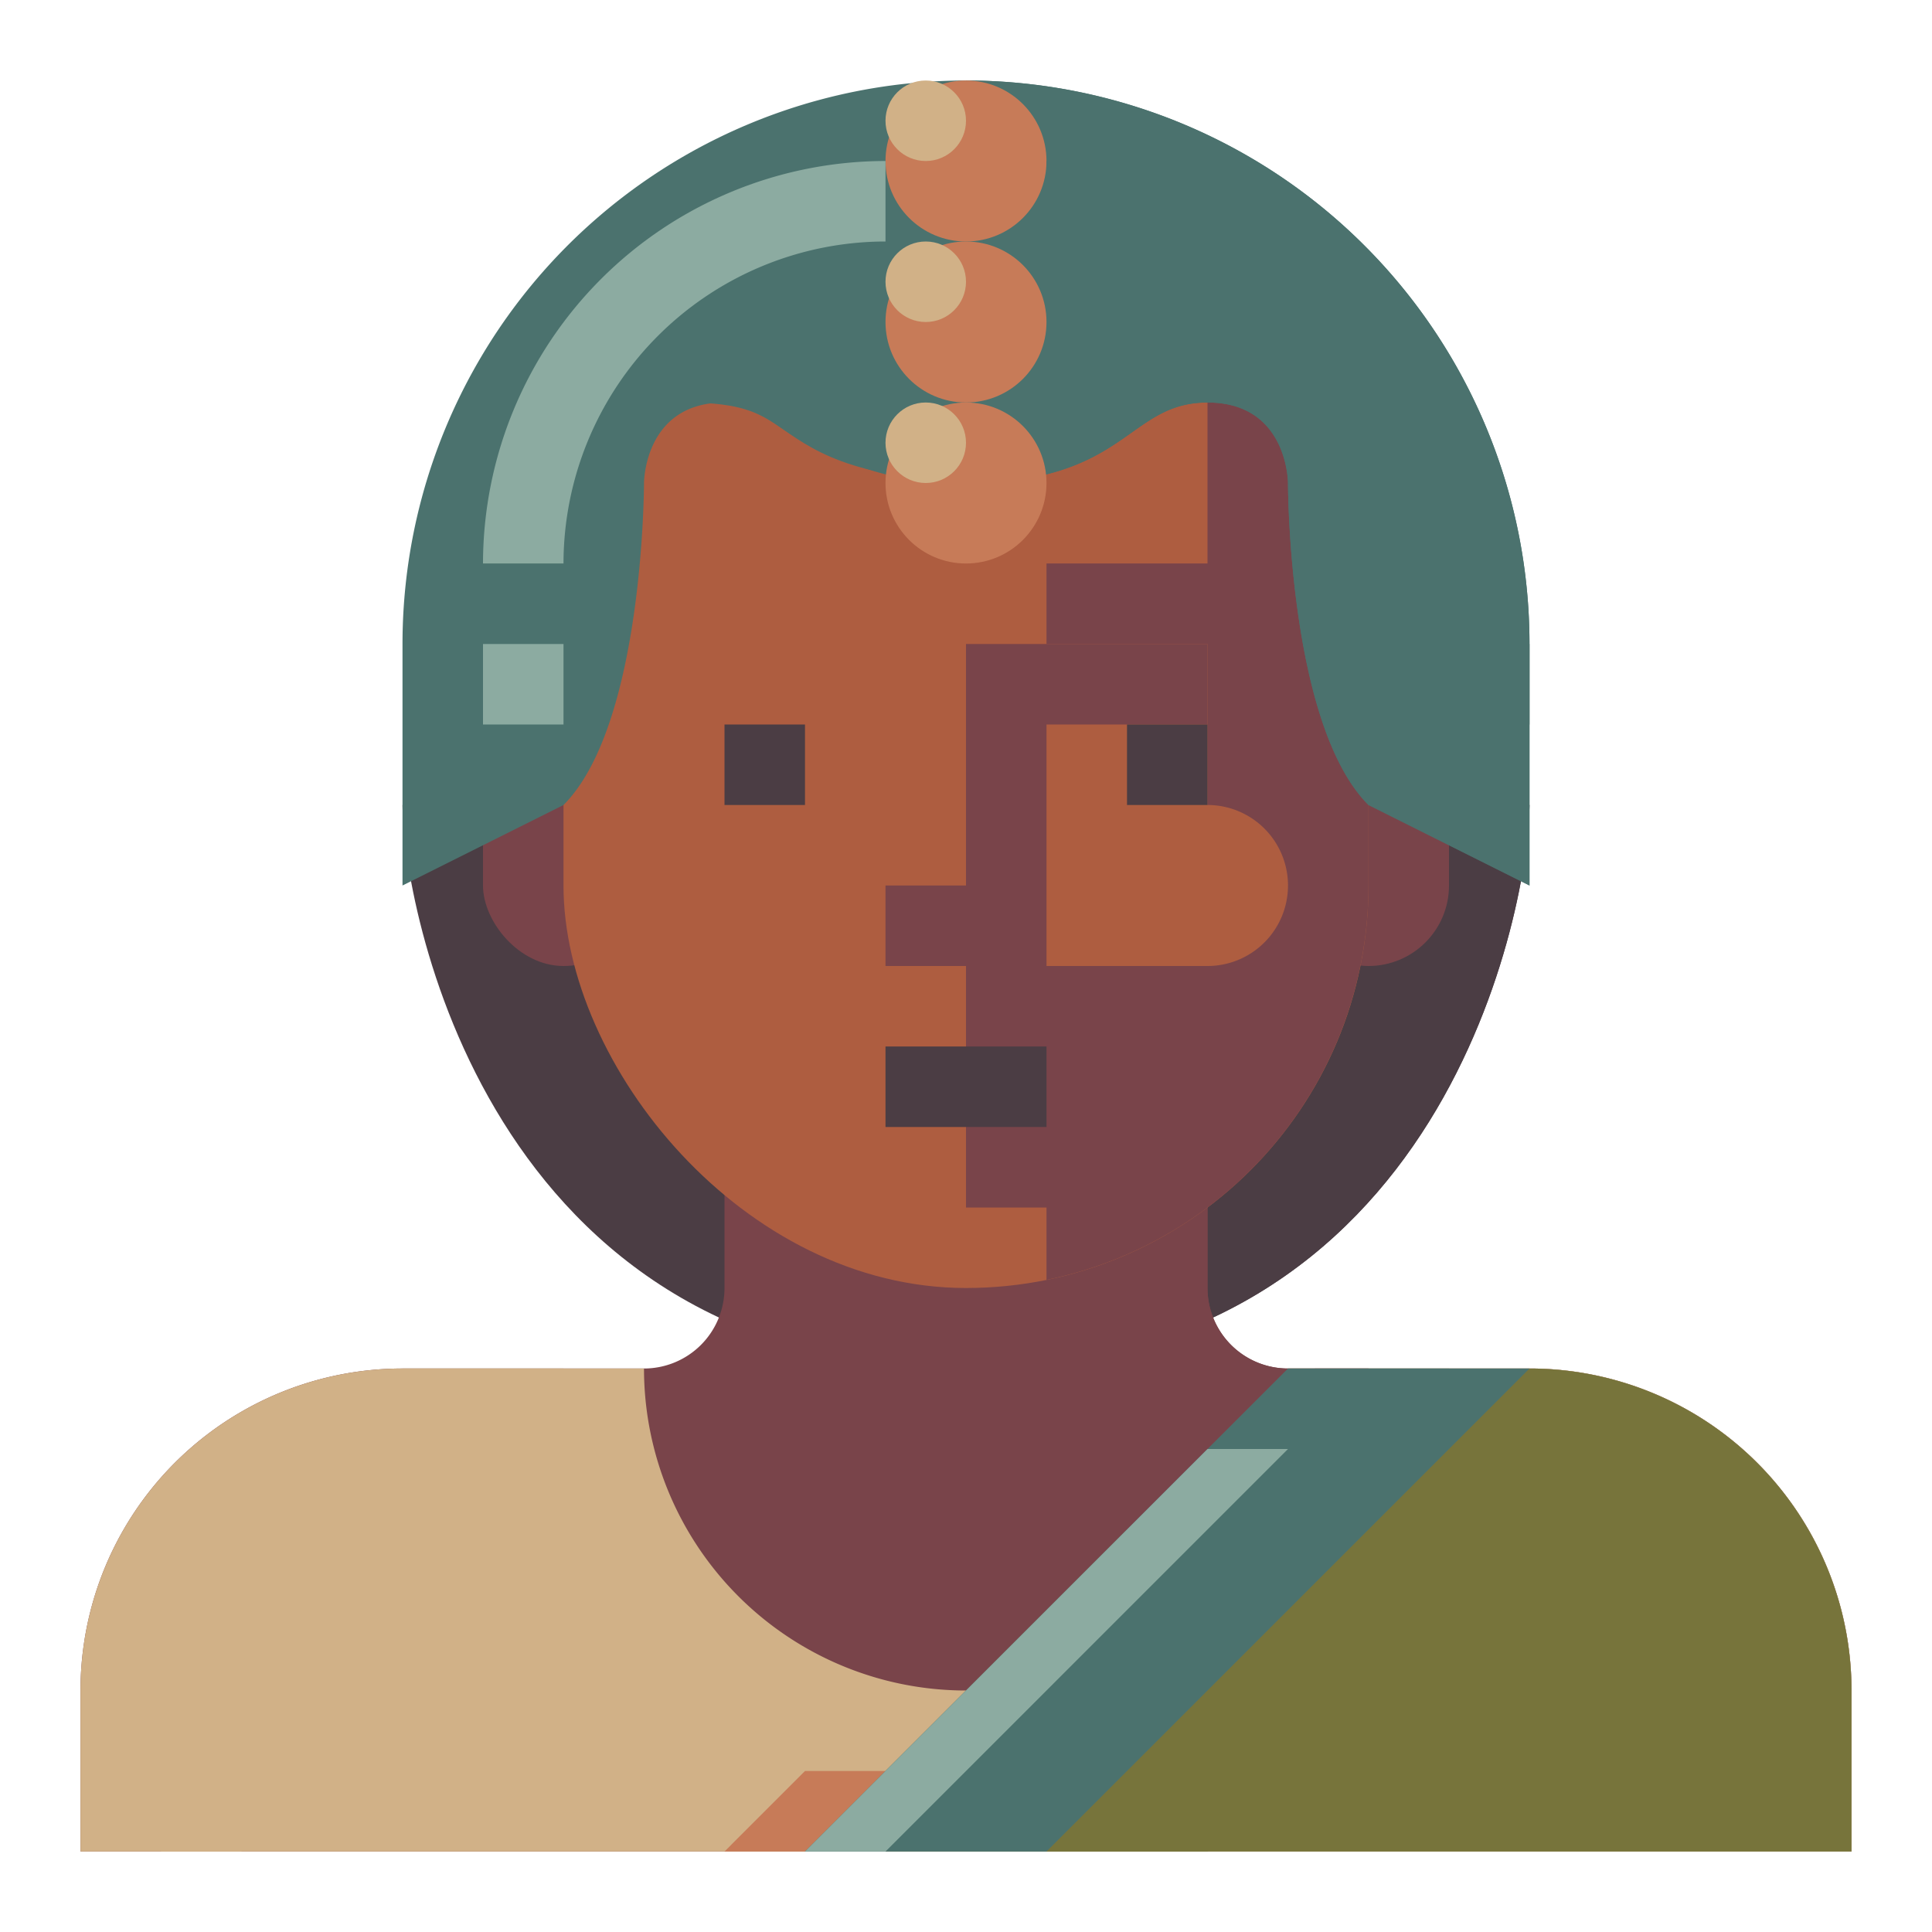 <svg xmlns="http://www.w3.org/2000/svg" viewBox="0 0 512 512" preserveAspectRatio="xMidYMid meet">
  <title>Indian Woman</title>
  <g id="indian-woman" data-name="Indian Woman">

    <path
       d="m 106.667,213.333 c 0,24.889 21.334,149.333 149.333,149.333 128,0 149.333,-124.444 149.333,-149.333 z"
       style="fill:#4b3d44;fill-opacity:1"
       id="path1" />
    <path
       d="M 256,362.667 C 384,362.667 405.333,238.222 405.333,213.333 H 256 Z"
       style="fill:#4b3d44;fill-opacity:1"
       id="path2" />
    <rect
       x="341.333"
       y="192"
       width="42.667"
       height="64"
       rx="21.333"
       ry="21.333"
       style="fill:#79444a;fill-opacity:1"
       id="rect2" />
    <rect
       x="128"
       y="192"
       width="42.667"
       height="64"
       rx="21.333"
       ry="21.333"
       style="fill:#79444a;fill-opacity:1"
       id="rect3" />
    <path
       d="m 192,277.333 v 64 a 21.333,21.333 0 0 1 -21.333,21.333 h -64 A 85.333,85.333 0 0 0 21.333,448 v 42.667 H 490.667 V 448 a 85.333,85.333 0 0 0 -85.333,-85.333 h -64 A 21.333,21.333 0 0 1 320,341.333 v -64 z"
       style="fill:#79444a;fill-opacity:1"
       id="path3" />
    <path
       d="m 405.333,362.667 h -64 a 85.333,85.333 0 1 1 -170.667,0 h -64 A 85.333,85.333 0 0 0 21.333,448 v 42.667 H 490.667 V 448 a 85.333,85.333 0 0 0 -85.333,-85.333 z"
       style="fill:#d1b187"
       id="path4" />
    <polygon
       points="192,490.667 234.667,490.667 256,469.333 213.333,469.333 "
       style="fill:#c77b58"
       id="polygon4" />
    <rect
       x="106.667"
       y="362.667"
       width="42.667"
       height="21.333"
       style="fill:#d1b187"
       id="rect5" />
    <path
       d="M 64,490.667 H 42.667 V 448 a 64.07,64.07 0 0 1 64,-64 v 21.333 A 42.722,42.722 0 0 0 64,448 Z"
       style="fill:#d1b187"
       id="path5" />
    <path
       d="M 256,490.667 V 469.333 A 106.792,106.792 0 0 0 362.667,362.667 H 384 a 128.14,128.14 0 0 1 -128,128 z"
       style="fill:#8caba1"
       id="path6" />
    <path
       d="m 213.333,490.667 128,-128 h 64 A 85.333,85.333 0 0 1 490.667,448 v 42.667 z"
       style="fill:#77743b;fill-opacity:1"
       id="path7" />
    <polygon
       points="426.667,384 320,490.667 256,490.667 362.667,384 "
       style="fill:#77743b;fill-opacity:1"
       id="polygon7" />
    <path
       d="M 341.333,362.667 A 21.334,21.334 0 0 1 320,341.333 v -64 h -85.333 v 128 a 21.333,21.333 0 1 0 42.667,0 h 85.333 v -42.667 z"
       style="fill:#79444a;fill-opacity:1"
       id="path8" />
    <rect
       x="149.333"
       y="42.667"
       width="213.333"
       height="298.667"
       rx="106.667"
       ry="106.667"
       style="fill:#ae5d40"
       id="rect8" />
    <path
       d="m 320,64.483 v 84.85 h -42.667 v 21.333 H 320 v 42.667 a 21.333,21.333 0 0 1 21.333,21.333 v 8e-5 A 21.333,21.333 0 0 1 320,256 h -64 v 64 h 21.333 v 19.184 a 106.691,106.691 0 0 0 85.333,-104.517 v -85.333 c 0,-34.784 -16.901,-65.379 -42.667,-84.85 z"
       style="fill:#79444a;fill-opacity:1"
       id="path9" />
    <polygon
       points="277.333,256 277.333,192 320,192 320,170.667 256,170.667 256,234.667 234.667,234.667 234.667,256 "
       style="fill:#79444a;fill-opacity:1"
       id="polygon9" />
    <rect
       x="298.667"
       y="192"
       width="21.333"
       height="21.333"
       style="fill:#4b3d44"
       id="rect9" />
    <rect
       x="192"
       y="192"
       width="21.333"
       height="21.333"
       style="fill:#4b3d44"
       id="rect10" />
    <rect
       x="234.667"
       y="277.333"
       width="42.667"
       height="21.333"
       style="fill:#4b3d44;fill-opacity:1"
       id="rect11" />
    <path
       d="m 256,21.333 h -1.5e-4 A 149.333,149.333 0 0 0 106.667,170.667 v 64 l 42.667,-21.333 C 170.667,192 170.667,128 170.667,128 c 0,0 0,-21.333 21.333,-21.333 21.333,0 21.333,21.333 64,21.333 42.667,0 42.667,-21.333 64,-21.333 21.333,0 21.333,21.333 21.333,21.333 0,0 0,64 21.333,85.333 l 42.667,21.333 V 170.667 A 149.333,149.333 0 0 0 256,21.333 Z"
       style="fill:#4b726e"
       id="path11" />
    <path
       d="m 266.667,128 c -38.562,0 -49.938,-7.854 -59.083,-14.167 -6.042,-4.167 -10.396,-7.167 -26.25,-7.167 V 85.333 c 22.5,0 30.938,5.812 38.354,10.938 7.417,5.104 15.062,10.396 46.979,10.396 z"
       style="fill:#4b726e"
       id="path12" />
    <path
       d="M 256,21.333 V 128 c 42.667,0 42.667,-21.333 64,-21.333 21.333,0 21.333,21.333 21.333,21.333 0,0 0,64 21.333,85.333 l 42.667,21.333 v -64 A 149.333,149.333 0 0 0 256,21.333 Z"
       style="fill:#4b726e"
       id="path13" />
    <rect
       x="277.333"
       y="42.667"
       width="21.333"
       height="42.667"
       style="fill:#4b726e"
       id="rect13" />
    <circle
       cx="256"
       cy="42.667"
       r="21.333"
       style="fill:#c77b58"
       id="circle13" />
    <circle
       cx="256"
       cy="85.333"
       r="21.333"
       style="fill:#c77b58"
       id="circle14" />
    <circle
       cx="256"
       cy="128"
       r="21.333"
       style="fill:#c77b58"
       id="circle15" />
    <circle
       cx="245.333"
       cy="117.333"
       r="10.667"
       style="fill:#d1b187"
       id="circle16" />
    <circle
       cx="245.333"
       cy="74.667"
       r="10.667"
       style="fill:#d1b187"
       id="circle17" />
    <circle
       cx="245.333"
       cy="32"
       r="10.667"
       style="fill:#d1b187"
       id="circle18" />
    <polygon
       points="405.333,362.667 277.333,490.667 213.333,490.667 341.333,362.667 "
       style="fill:#4b726e"
       id="polygon18" />
    <polygon
       points="234.667,490.667 341.333,384 320,384 213.333,490.667 "
       style="fill:#8caba1"
       id="polygon19" />
    <path
       d="M 149.333,149.333 H 128 A 106.792,106.792 0 0 1 234.667,42.667 V 64 a 85.418,85.418 0 0 0 -85.333,85.333 z"
       style="fill:#8caba1"
       id="path19" />
    <path
       d="M 384,191.917 H 362.667 V 149.333 A 85.418,85.418 0 0 0 277.333,64 V 42.667 A 106.792,106.792 0 0 1 384,149.333 Z"
       style="fill:#4b726e"
       id="path20" />
    <rect
       x="128"
       y="170.667"
       width="21.333"
       height="21.333"
       style="fill:#8caba1"
       id="rect20" />
    <rect
       x="384"
       y="170.667"
       width="21.333"
       height="21.333"
       style="fill:#4b726e"
       id="rect21" />
    <rect
       x="362.667"
       y="192"
       width="21.333"
       height="21.333"
       style="fill:#4b726e"
       id="rect22" />
  </g>
</svg>

